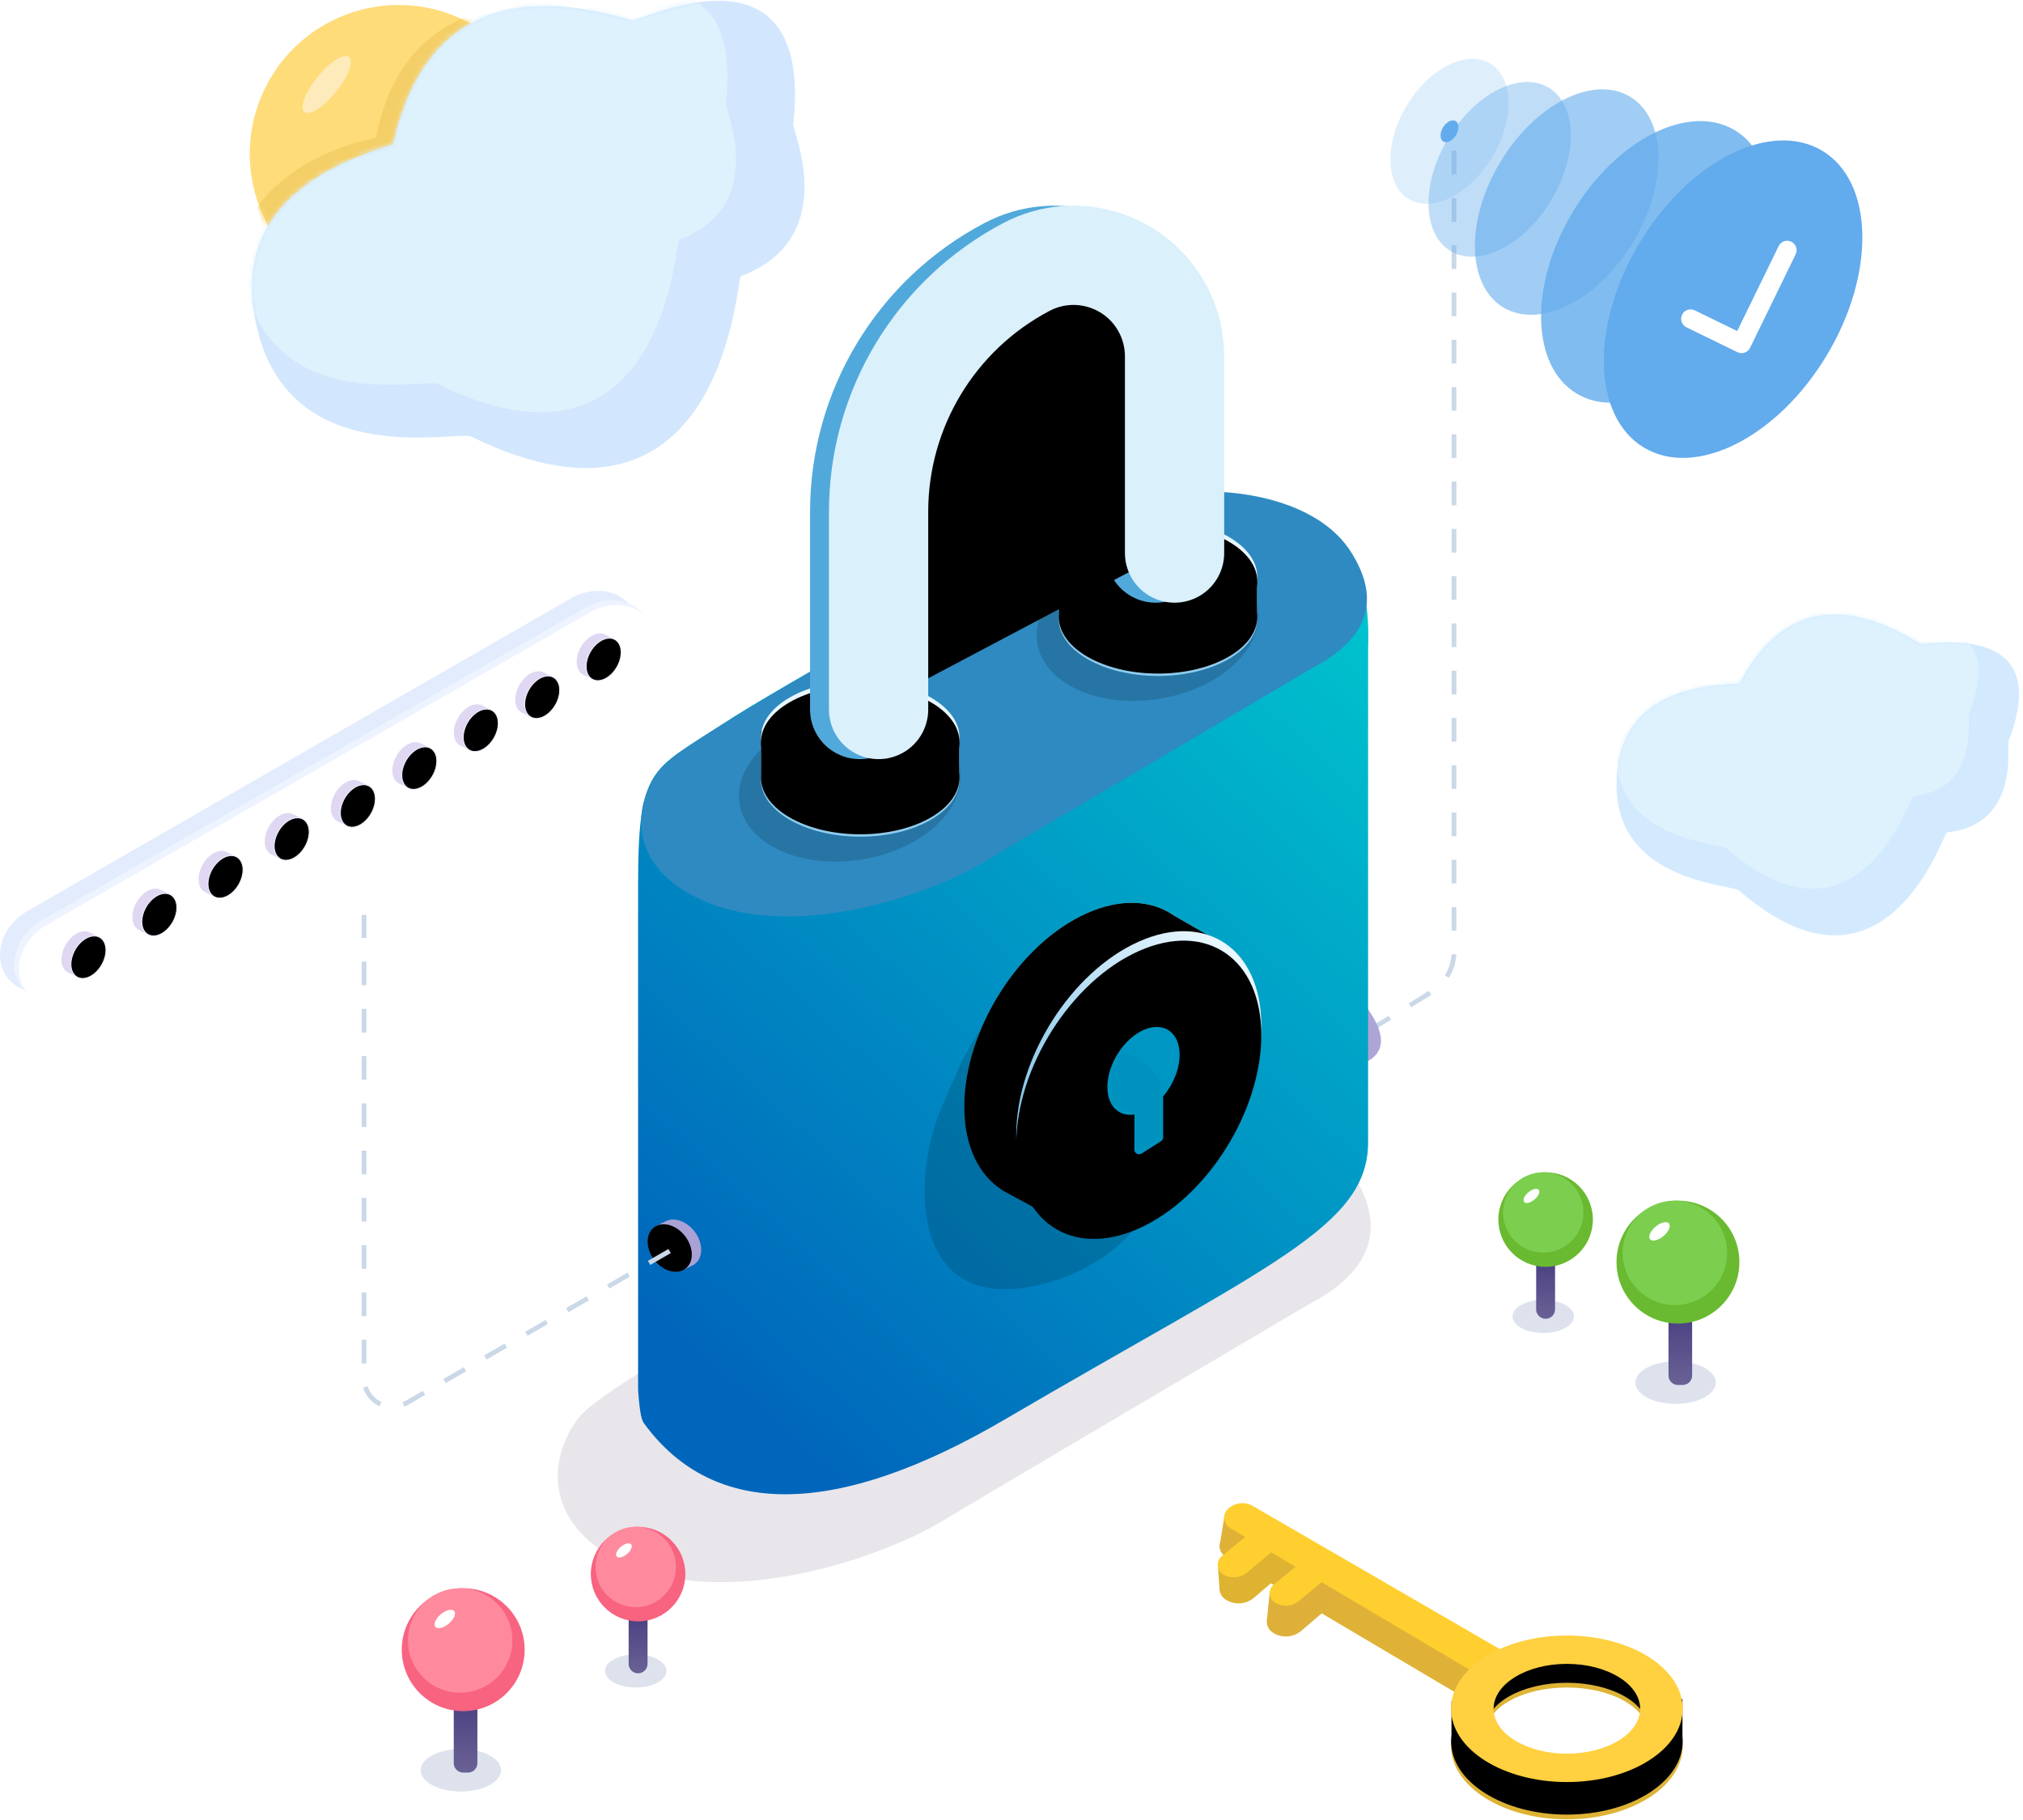 <?xml version="1.0" encoding="UTF-8"?>
<svg width="428px" height="385px" viewBox="0 0 428 385" version="1.1" xmlns="http://www.w3.org/2000/svg"
     xmlns:xlink="http://www.w3.org/1999/xlink">
    <!-- Generator: Sketch 49.3 (51167) - http://www.bohemiancoding.com/sketch -->
    <title>Group 37</title>
    <desc>Created with Sketch.</desc>
    <defs>
        <path
            d="M26.026,14.601 C34.46,-1.477 47.219,-4.277 64.305,6.202 C65.067,6.66 93.085,0.628 82.964,26.721 C82.556,27.692 85.444,44.527 69.876,46.103 C69.186,46.15 56.941,85.315 26.026,58.476 C24.653,57.013 1.62683531e-15,56.831 0,36.066 C0,22.223 8.675,15.068 26.026,14.601 Z"
            id="path-1"></path>
        <circle id="path-3" cx="31.5" cy="31.5" r="31.5"></circle>
        <path
            d="M37.894,21.296 C50.173,-2.154 68.75,-6.238 93.627,9.046 C94.737,9.714 135.531,0.916 120.795,38.975 C120.2,40.39 124.405,64.946 101.739,67.244 C100.734,67.313 82.905,124.437 37.894,85.29 C35.894,83.157 1.82135805e-12,82.891 1.8189894e-12,52.605 C1.8189894e-12,32.414 12.631,21.978 37.894,21.296 Z"
            id="path-5"></path>
        <linearGradient x1="50%" y1="0%" x2="50%" y2="100%" id="linearGradient-7">
            <stop stop-color="#483E81" offset="0%"></stop>
            <stop stop-color="#6A6295" offset="100%"></stop>
        </linearGradient>
        <filter x="-3.0%" y="-1.5%" width="104.0%" height="106.0%" filterUnits="objectBoundingBox" id="filter-8">
            <feOffset dx="-2" dy="2" in="SourceAlpha" result="shadowOffsetOuter1"></feOffset>
            <feColorMatrix values="0 0 0 0 0   0 0 0 0 0   0 0 0 0 0  0 0 0 0.05 0" type="matrix"
                           in="shadowOffsetOuter1" result="shadowMatrixOuter1"></feColorMatrix>
            <feMerge>
                <feMergeNode in="shadowMatrixOuter1"></feMergeNode>
                <feMergeNode in="SourceGraphic"></feMergeNode>
            </feMerge>
        </filter>
        <path
            d="M0.093,21.999 L0.093,14.829 L3.164,14.806 C7.371,8.952 15.35,4 24.5,4 C33.481,4 41.334,8.771 45.599,14.482 L48.946,14.456 L48.946,22.332 C48.982,22.688 49,23.04 49,23.389 C49,31.949 38.031,38.889 24.5,38.889 C10.969,38.889 0,31.949 0,23.389 C0,22.931 0.031,22.467 0.093,21.999 Z M24.493,30 C33.911,30 41.546,25.747 41.546,20.5 C41.546,15.253 33.911,11 24.493,11 C15.074,11 7.439,15.253 7.439,20.5 C7.439,25.747 15.074,30 24.493,30 Z"
            id="path-9"></path>
        <filter x="-1.0%" y="-1.4%" width="102.0%" height="102.9%" filterUnits="objectBoundingBox" id="filter-10">
            <feOffset dx="0" dy="-1" in="SourceAlpha" result="shadowOffsetInner1"></feOffset>
            <feComposite in="shadowOffsetInner1" in2="SourceAlpha" operator="arithmetic" k2="-1" k3="1"
                         result="shadowInnerInner1"></feComposite>
            <feColorMatrix values="0 0 0 0 0.925   0 0 0 0 0.769   0 0 0 0 0.302  0 0 0 1 0"
                           type="matrix" in="shadowInnerInner1"></feColorMatrix>
        </filter>
        <linearGradient x1="33.252%" y1="100%" x2="92.197%" y2="8.915%" id="linearGradient-11">
            <stop stop-color="#0066BB" offset="0%"></stop>
            <stop stop-color="#00C2CD" offset="100%"></stop>
        </linearGradient>
        <linearGradient x1="74.184%" y1="2.892%" x2="26.419%" y2="100%" id="linearGradient-12">
            <stop stop-color="#C8EDFF" offset="0%"></stop>
            <stop stop-color="#1688CA" offset="100%"></stop>
        </linearGradient>
        <path
            d="M25.874,60.919 L23.555,64.842 C22.46,66.694 20.097,67.349 18.205,66.324 L8,60.792 L8.021,60.758 C3.079,57.619 0,51.459 0,43.113 C0,26.906 11.608,8.591 25.927,2.204 C33.103,-0.996 39.599,-0.593 44.293,2.646 L51.866,7.021 C51.88,7.029 51.894,7.037 51.908,7.046 C54.286,8.451 55.074,11.517 53.669,13.894 L51.731,17.172 C51.812,18.08 51.854,19.018 51.854,19.987 C51.854,36.194 40.246,54.509 25.927,60.895 C25.909,60.903 25.891,60.911 25.874,60.919 Z"
            id="path-13"></path>
        <filter x="-0.9%" y="-0.7%" width="101.8%" height="101.5%" filterUnits="objectBoundingBox" id="filter-14">
            <feMorphology radius="1" operator="erode" in="SourceAlpha" result="shadowSpreadInner1"></feMorphology>
            <feOffset dx="0" dy="0" in="shadowSpreadInner1" result="shadowOffsetInner1"></feOffset>
            <feComposite in="shadowOffsetInner1" in2="SourceAlpha" operator="arithmetic" k2="-1" k3="1"
                         result="shadowInnerInner1"></feComposite>
            <feColorMatrix values="0 0 0 0 1   0 0 0 0 1   0 0 0 0 1  0 0 0 0.3 0" type="matrix"
                           in="shadowInnerInner1"></feColorMatrix>
        </filter>
        <linearGradient x1="86.611%" y1="7.238%" x2="23.093%" y2="97.873%" id="linearGradient-15">
            <stop stop-color="#EEF9FF" offset="0%"></stop>
            <stop stop-color="#6DBAE4" offset="100%"></stop>
        </linearGradient>
        <path
            d="M36.927,66.895 C51.246,60.509 62.854,42.194 62.854,25.987 C62.854,9.78 51.246,1.818 36.927,8.204 C22.608,14.591 11,32.906 11,49.113 C11,65.32 22.608,73.281 36.927,66.895 Z"
            id="path-16"></path>
        <filter x="-1.9%" y="-1.6%" width="103.9%" height="103.2%" filterUnits="objectBoundingBox" id="filter-17">
            <feOffset dx="0" dy="2" in="SourceAlpha" result="shadowOffsetInner1"></feOffset>
            <feComposite in="shadowOffsetInner1" in2="SourceAlpha" operator="arithmetic" k2="-1" k3="1"
                         result="shadowInnerInner1"></feComposite>
            <feColorMatrix values="0 0 0 0 1   0 0 0 0 1   0 0 0 0 1  0 0 0 0.5 0" type="matrix"
                           in="shadowInnerInner1"></feColorMatrix>
        </filter>
        <path
            d="M6.027,18.778 C2.725,19.294 0.285,16.993 0.285,12.958 C0.285,8.181 3.706,2.782 7.927,0.9 C12.148,-0.983 15.569,1.364 15.569,6.141 C15.569,9.182 14.183,12.475 12.086,14.952 L12.086,23.582 C12.086,23.923 11.913,24.241 11.625,24.425 L7.539,27.039 C7.377,27.143 7.189,27.198 6.996,27.197 C6.444,27.195 5.998,26.746 6,26.193 L6.027,18.778 Z"
            id="path-18"></path>
        <filter x="-6.5%" y="-11.1%" width="113.1%" height="114.8%" filterUnits="objectBoundingBox" id="filter-20">
            <feOffset dx="0" dy="-2" in="SourceAlpha" result="shadowOffsetOuter1"></feOffset>
            <feColorMatrix values="0 0 0 0 1   0 0 0 0 1   0 0 0 0 1  0 0 0 0.5 0" type="matrix"
                           in="shadowOffsetOuter1"></feColorMatrix>
        </filter>
        <path
            d="M0.024,20.419 L0.024,11.192 L8.638,11.299 C12.106,9.853 16.379,9 21,9 C25.947,9 30.495,9.978 34.084,11.613 L41.91,11.71 L41.91,19.885 C41.97,20.252 42,20.624 42,21 C42,27.627 32.598,33 21,33 C9.402,33 0,27.627 0,21 C0,20.805 0.008,20.611 0.024,20.419 Z"
            id="path-21"></path>
        <filter x="-0.6%" y="-1.0%" width="101.2%" height="102.1%" filterUnits="objectBoundingBox" id="filter-22">
            <feOffset dx="0" dy="-0.5" in="SourceAlpha" result="shadowOffsetInner1"></feOffset>
            <feComposite in="shadowOffsetInner1" in2="SourceAlpha" operator="arithmetic" k2="-1" k3="1"
                         result="shadowInnerInner1"></feComposite>
            <feColorMatrix values="0 0 0 0 0.814   0 0 0 0 0.773   0 0 0 0 0.877  0 0 0 0.5 0"
                           type="matrix" in="shadowInnerInner1"></feColorMatrix>
        </filter>
        <ellipse id="path-23" cx="21" cy="12" rx="21" ry="12"></ellipse>
        <filter x="-1.2%" y="-2.1%" width="102.4%" height="104.2%" filterUnits="objectBoundingBox" id="filter-24">
            <feOffset dx="0" dy="1" in="SourceAlpha" result="shadowOffsetInner1"></feOffset>
            <feComposite in="shadowOffsetInner1" in2="SourceAlpha" operator="arithmetic" k2="-1" k3="1"
                         result="shadowInnerInner1"></feComposite>
            <feColorMatrix values="0 0 0 0 1   0 0 0 0 1   0 0 0 0 1  0 0 0 0.5 0" type="matrix"
                           in="shadowInnerInner1"></feColorMatrix>
        </filter>
        <path
            d="M0.024,20.419 L0.024,11.192 L8.638,11.299 C12.106,9.853 16.379,9 21,9 C25.947,9 30.495,9.978 34.084,11.613 L41.91,11.71 L41.91,19.885 C41.97,20.252 42,20.624 42,21 C42,27.627 32.598,33 21,33 C9.402,33 0,27.627 0,21 C0,20.805 0.008,20.611 0.024,20.419 Z"
            id="path-25"></path>
        <filter x="-0.6%" y="-1.0%" width="101.2%" height="102.1%" filterUnits="objectBoundingBox" id="filter-26">
            <feOffset dx="0" dy="-0.5" in="SourceAlpha" result="shadowOffsetInner1"></feOffset>
            <feComposite in="shadowOffsetInner1" in2="SourceAlpha" operator="arithmetic" k2="-1" k3="1"
                         result="shadowInnerInner1"></feComposite>
            <feColorMatrix values="0 0 0 0 0.814   0 0 0 0 0.773   0 0 0 0 0.877  0 0 0 0.5 0"
                           type="matrix" in="shadowInnerInner1"></feColorMatrix>
        </filter>
        <ellipse id="path-27" cx="21" cy="12" rx="21" ry="12"></ellipse>
        <filter x="-1.2%" y="-2.1%" width="102.4%" height="104.2%" filterUnits="objectBoundingBox" id="filter-28">
            <feOffset dx="0" dy="1" in="SourceAlpha" result="shadowOffsetInner1"></feOffset>
            <feComposite in="shadowOffsetInner1" in2="SourceAlpha" operator="arithmetic" k2="-1" k3="1"
                         result="shadowInnerInner1"></feComposite>
            <feColorMatrix values="0 0 0 0 1   0 0 0 0 1   0 0 0 0 1  0 0 0 0.5 0" type="matrix"
                           in="shadowInnerInner1"></feColorMatrix>
        </filter>
        <path
            d="M4.88,110.095 L4.88,68.267 C4.88,46.523 16.938,26.572 36.189,16.464 L36.189,16.464 C46.639,10.976 59.56,14.999 65.047,25.45 C66.657,28.514 67.498,31.924 67.498,35.386 L67.498,77"
            id="path-29"></path>
        <filter x="-21.6%" y="-11.4%" width="139.9%" height="122.7%" filterUnits="objectBoundingBox" id="filter-30">
            <feMorphology radius="10.5" operator="dilate" in="SourceAlpha" result="shadowSpreadOuter1"></feMorphology>
            <feOffset dx="-1" dy="0" in="shadowSpreadOuter1" result="shadowOffsetOuter1"></feOffset>
            <feMorphology radius="10.5" operator="erode" in="SourceAlpha" result="shadowInner"></feMorphology>
            <feOffset dx="-1" dy="0" in="shadowInner" result="shadowInner"></feOffset>
            <feComposite in="shadowOffsetOuter1" in2="shadowInner" operator="out"
                         result="shadowOffsetOuter1"></feComposite>
            <feGaussianBlur stdDeviation="0.5" in="shadowOffsetOuter1" result="shadowBlurOuter1"></feGaussianBlur>
            <feColorMatrix values="0 0 0 0 0   0 0 0 0 0   0 0 0 0 0  0 0 0 0.01 0" type="matrix"
                           in="shadowBlurOuter1"></feColorMatrix>
        </filter>
        <path
            d="M4.482,10 C6.415,10 8.532,7.985 9.21,5.5 C9.889,3.015 8.872,1 6.939,1 C5.006,1 2.889,3.015 2.21,5.5 C1.532,7.985 2.549,10 4.482,10 Z"
            id="path-31"></path>
        <filter x="-14.8%" y="-12.2%" width="129.6%" height="124.4%" filterUnits="objectBoundingBox" id="filter-32">
            <feGaussianBlur stdDeviation="1" in="SourceAlpha" result="shadowBlurInner1"></feGaussianBlur>
            <feOffset dx="0" dy="0" in="shadowBlurInner1" result="shadowOffsetInner1"></feOffset>
            <feComposite in="shadowOffsetInner1" in2="SourceAlpha" operator="arithmetic" k2="-1" k3="1"
                         result="shadowInnerInner1"></feComposite>
            <feColorMatrix values="0 0 0 0 0.475   0 0 0 0 0.29   0 0 0 0 0.788  0 0 0 1 0"
                           type="matrix" in="shadowInnerInner1"></feColorMatrix>
        </filter>
        <path
            d="M4.482,10 C6.415,10 8.532,7.985 9.21,5.5 C9.889,3.015 8.872,1 6.939,1 C5.006,1 2.889,3.015 2.21,5.5 C1.532,7.985 2.549,10 4.482,10 Z"
            id="path-33"></path>
        <filter x="-14.8%" y="-12.2%" width="129.6%" height="124.4%" filterUnits="objectBoundingBox" id="filter-34">
            <feGaussianBlur stdDeviation="1" in="SourceAlpha" result="shadowBlurInner1"></feGaussianBlur>
            <feOffset dx="0" dy="0" in="shadowBlurInner1" result="shadowOffsetInner1"></feOffset>
            <feComposite in="shadowOffsetInner1" in2="SourceAlpha" operator="arithmetic" k2="-1" k3="1"
                         result="shadowInnerInner1"></feComposite>
            <feColorMatrix values="0 0 0 0 0.475   0 0 0 0 0.29   0 0 0 0 0.788  0 0 0 1 0"
                           type="matrix" in="shadowInnerInner1"></feColorMatrix>
        </filter>
        <path
            d="M4.482,10 C6.415,10 8.532,7.985 9.21,5.5 C9.889,3.015 8.872,1 6.939,1 C5.006,1 2.889,3.015 2.21,5.5 C1.532,7.985 2.549,10 4.482,10 Z"
            id="path-35"></path>
        <filter x="-14.8%" y="-12.2%" width="129.6%" height="124.4%" filterUnits="objectBoundingBox" id="filter-36">
            <feGaussianBlur stdDeviation="1" in="SourceAlpha" result="shadowBlurInner1"></feGaussianBlur>
            <feOffset dx="0" dy="0" in="shadowBlurInner1" result="shadowOffsetInner1"></feOffset>
            <feComposite in="shadowOffsetInner1" in2="SourceAlpha" operator="arithmetic" k2="-1" k3="1"
                         result="shadowInnerInner1"></feComposite>
            <feColorMatrix values="0 0 0 0 0.475   0 0 0 0 0.29   0 0 0 0 0.788  0 0 0 1 0"
                           type="matrix" in="shadowInnerInner1"></feColorMatrix>
        </filter>
        <path
            d="M4.482,10 C6.415,10 8.532,7.985 9.21,5.5 C9.889,3.015 8.872,1 6.939,1 C5.006,1 2.889,3.015 2.21,5.5 C1.532,7.985 2.549,10 4.482,10 Z"
            id="path-37"></path>
        <filter x="-14.8%" y="-12.2%" width="129.6%" height="124.4%" filterUnits="objectBoundingBox" id="filter-38">
            <feGaussianBlur stdDeviation="1" in="SourceAlpha" result="shadowBlurInner1"></feGaussianBlur>
            <feOffset dx="0" dy="0" in="shadowBlurInner1" result="shadowOffsetInner1"></feOffset>
            <feComposite in="shadowOffsetInner1" in2="SourceAlpha" operator="arithmetic" k2="-1" k3="1"
                         result="shadowInnerInner1"></feComposite>
            <feColorMatrix values="0 0 0 0 0.475   0 0 0 0 0.29   0 0 0 0 0.788  0 0 0 1 0"
                           type="matrix" in="shadowInnerInner1"></feColorMatrix>
        </filter>
        <path
            d="M4.482,10 C6.415,10 8.532,7.985 9.21,5.5 C9.889,3.015 8.872,1 6.939,1 C5.006,1 2.889,3.015 2.21,5.5 C1.532,7.985 2.549,10 4.482,10 Z"
            id="path-39"></path>
        <filter x="-14.8%" y="-12.2%" width="129.6%" height="124.4%" filterUnits="objectBoundingBox" id="filter-40">
            <feGaussianBlur stdDeviation="1" in="SourceAlpha" result="shadowBlurInner1"></feGaussianBlur>
            <feOffset dx="0" dy="0" in="shadowBlurInner1" result="shadowOffsetInner1"></feOffset>
            <feComposite in="shadowOffsetInner1" in2="SourceAlpha" operator="arithmetic" k2="-1" k3="1"
                         result="shadowInnerInner1"></feComposite>
            <feColorMatrix values="0 0 0 0 0.475   0 0 0 0 0.29   0 0 0 0 0.788  0 0 0 1 0"
                           type="matrix" in="shadowInnerInner1"></feColorMatrix>
        </filter>
        <path
            d="M4.482,10 C6.415,10 8.532,7.985 9.21,5.5 C9.889,3.015 8.872,1 6.939,1 C5.006,1 2.889,3.015 2.21,5.5 C1.532,7.985 2.549,10 4.482,10 Z"
            id="path-41"></path>
        <filter x="-14.8%" y="-12.2%" width="129.6%" height="124.4%" filterUnits="objectBoundingBox" id="filter-42">
            <feGaussianBlur stdDeviation="1" in="SourceAlpha" result="shadowBlurInner1"></feGaussianBlur>
            <feOffset dx="0" dy="0" in="shadowBlurInner1" result="shadowOffsetInner1"></feOffset>
            <feComposite in="shadowOffsetInner1" in2="SourceAlpha" operator="arithmetic" k2="-1" k3="1"
                         result="shadowInnerInner1"></feComposite>
            <feColorMatrix values="0 0 0 0 0.475   0 0 0 0 0.29   0 0 0 0 0.788  0 0 0 1 0"
                           type="matrix" in="shadowInnerInner1"></feColorMatrix>
        </filter>
        <path
            d="M4.482,10 C6.415,10 8.532,7.985 9.21,5.5 C9.889,3.015 8.872,1 6.939,1 C5.006,1 2.889,3.015 2.21,5.5 C1.532,7.985 2.549,10 4.482,10 Z"
            id="path-43"></path>
        <filter x="-14.8%" y="-12.2%" width="129.6%" height="124.4%" filterUnits="objectBoundingBox" id="filter-44">
            <feGaussianBlur stdDeviation="1" in="SourceAlpha" result="shadowBlurInner1"></feGaussianBlur>
            <feOffset dx="0" dy="0" in="shadowBlurInner1" result="shadowOffsetInner1"></feOffset>
            <feComposite in="shadowOffsetInner1" in2="SourceAlpha" operator="arithmetic" k2="-1" k3="1"
                         result="shadowInnerInner1"></feComposite>
            <feColorMatrix values="0 0 0 0 0.475   0 0 0 0 0.29   0 0 0 0 0.788  0 0 0 1 0"
                           type="matrix" in="shadowInnerInner1"></feColorMatrix>
        </filter>
        <path
            d="M4.482,10 C6.415,10 8.532,7.985 9.21,5.5 C9.889,3.015 8.872,1 6.939,1 C5.006,1 2.889,3.015 2.21,5.5 C1.532,7.985 2.549,10 4.482,10 Z"
            id="path-45"></path>
        <filter x="-14.8%" y="-12.2%" width="129.6%" height="124.4%" filterUnits="objectBoundingBox" id="filter-46">
            <feGaussianBlur stdDeviation="1" in="SourceAlpha" result="shadowBlurInner1"></feGaussianBlur>
            <feOffset dx="0" dy="0" in="shadowBlurInner1" result="shadowOffsetInner1"></feOffset>
            <feComposite in="shadowOffsetInner1" in2="SourceAlpha" operator="arithmetic" k2="-1" k3="1"
                         result="shadowInnerInner1"></feComposite>
            <feColorMatrix values="0 0 0 0 0.475   0 0 0 0 0.29   0 0 0 0 0.788  0 0 0 1 0"
                           type="matrix" in="shadowInnerInner1"></feColorMatrix>
        </filter>
        <path
            d="M4.482,10 C6.415,10 8.532,7.985 9.21,5.5 C9.889,3.015 8.872,1 6.939,1 C5.006,1 2.889,3.015 2.21,5.5 C1.532,7.985 2.549,10 4.482,10 Z"
            id="path-47"></path>
        <filter x="-14.8%" y="-12.2%" width="129.6%" height="124.4%" filterUnits="objectBoundingBox" id="filter-48">
            <feGaussianBlur stdDeviation="1" in="SourceAlpha" result="shadowBlurInner1"></feGaussianBlur>
            <feOffset dx="0" dy="0" in="shadowBlurInner1" result="shadowOffsetInner1"></feOffset>
            <feComposite in="shadowOffsetInner1" in2="SourceAlpha" operator="arithmetic" k2="-1" k3="1"
                         result="shadowInnerInner1"></feComposite>
            <feColorMatrix values="0 0 0 0 0.475   0 0 0 0 0.29   0 0 0 0 0.788  0 0 0 1 0"
                           type="matrix" in="shadowInnerInner1"></feColorMatrix>
        </filter>
        <path
            d="M5.948,11.068 C8.433,11.068 9.879,8.814 9.177,6.034 C8.475,3.254 5.892,1 3.406,1 C0.921,1 -0.525,3.254 0.177,6.034 C0.879,8.814 3.463,11.068 5.948,11.068 Z"
            id="path-49"></path>
        <filter x="-16.0%" y="-14.9%" width="132.1%" height="129.8%" filterUnits="objectBoundingBox" id="filter-50">
            <feMorphology radius="2" operator="erode" in="SourceAlpha" result="shadowSpreadInner1"></feMorphology>
            <feGaussianBlur stdDeviation="0.5" in="shadowSpreadInner1" result="shadowBlurInner1"></feGaussianBlur>
            <feOffset dx="0" dy="0" in="shadowBlurInner1" result="shadowOffsetInner1"></feOffset>
            <feComposite in="shadowOffsetInner1" in2="SourceAlpha" operator="arithmetic" k2="-1" k3="1"
                         result="shadowInnerInner1"></feComposite>
            <feColorMatrix values="0 0 0 0 0.388   0 0 0 0 0.427   0 0 0 0 0.635  0 0 0 1 0"
                           type="matrix" in="shadowInnerInner1" result="shadowMatrixInner1"></feColorMatrix>
            <feMorphology radius="1" operator="erode" in="SourceAlpha" result="shadowSpreadInner2"></feMorphology>
            <feOffset dx="0" dy="0" in="shadowSpreadInner2" result="shadowOffsetInner2"></feOffset>
            <feComposite in="shadowOffsetInner2" in2="SourceAlpha" operator="arithmetic" k2="-1" k3="1"
                         result="shadowInnerInner2"></feComposite>
            <feColorMatrix values="0 0 0 0 1   0 0 0 0 1   0 0 0 0 1  0 0 0 0.7 0" type="matrix" in="shadowInnerInner2"
                           result="shadowMatrixInner2"></feColorMatrix>
            <feMerge>
                <feMergeNode in="shadowMatrixInner1"></feMergeNode>
                <feMergeNode in="shadowMatrixInner2"></feMergeNode>
            </feMerge>
        </filter>
    </defs>
    <g id="登录" stroke="none" stroke-width="1" fill="none" fill-rule="evenodd">
        <g id="Group-37" transform="translate(0, -20)">
            <path d="" id="Path-3" stroke="#979797"></path>
            <path d="" id="Path-7" stroke="#979797"></path>
            <g id="Path-13" transform="translate(342, 150)">
                <mask id="mask-2" fill="white">
                    <use xlink:href="#path-1"></use>
                </mask>
                <use id="Mask" fill="#D3EAFE" xlink:href="#path-1"></use>
                <path
                    d="M23.39,10.122 C30.969,-4.327 42.436,-6.843 57.791,2.574 C58.477,2.985 83.657,-2.436 74.561,21.015 C74.194,21.887 76.789,37.017 62.798,38.433 C62.178,38.475 51.173,73.674 23.39,49.553 C22.156,48.238 1.46205057e-15,48.074 0,29.413 C0,16.972 7.797,10.542 23.39,10.122 Z"
                    fill="#DEF2FE" mask="url(#mask-2)"></path>
            </g>
            <g id="Path-13-Copy"
               transform="translate(112.734, 67.724) rotate(-15) translate(-112.734, -67.724) translate(50.734, 14.224)">
                <g id="Group-11" transform="translate(7, 0)">
                    <g id="Path-14" transform="translate(0, 0)">
                        <mask id="mask-4" fill="white">
                            <use xlink:href="#path-3"></use>
                        </mask>
                        <use id="Mask" fill="#FFDC7A" xlink:href="#path-3"></use>
                        <path
                            d="M-6.382,40.713 C1.133,30.889 12.521,26.299 27.781,26.945 C32.175,17.662 40.872,6.538 58.007,6.933 C69.43,7.196 77.562,15.542 82.403,31.971 L19.475,57.943 L-6.382,40.713 Z"
                            fill="#F4CF68" mask="url(#mask-4)"></path>
                    </g>
                    <ellipse id="Oval-6" fill="#FEEBBB"
                             transform="translate(20.597, 13.377) rotate(-36) translate(-20.597, -13.377) "
                             cx="20.597" cy="13.377" rx="7.5" ry="2.5"></ellipse>
                </g>
                <g id="Group-12" transform="translate(-0, 8)">
                    <mask id="mask-6" fill="white">
                        <use xlink:href="#path-5"></use>
                    </mask>
                    <use id="Mask" fill="#D2E7FD" xlink:href="#path-5"></use>
                    <path
                        d="M33.921,15.145 C44.913,-5.937 61.543,-9.608 83.811,4.132 C84.805,4.733 121.322,-3.177 108.131,31.038 C107.599,32.31 111.363,54.386 91.073,56.452 C90.173,56.513 74.213,107.868 33.921,72.675 C32.131,70.757 -4.54535319e-12,70.518 -4.54747351e-12,43.291 C-4.54747351e-12,25.14 11.307,15.758 33.921,15.145 Z"
                        id="Path-13" fill="#DEF2FE" mask="url(#mask-6)"></path>
                </g>
            </g>
            <g id="Group-14" transform="translate(317, 268)">
                <g id="Group-18">
                    <g id="Group-17">
                        <ellipse id="Oval-8" fill="#DDE2ED" cx="9.5" cy="30.5" rx="6.5" ry="3.5"></ellipse>
                        <path
                            d="M8,18 L12,18 L12,29 C12,30.105 11.105,31 10,31 L10,31 C8.895,31 8,30.105 8,29 L8,18 Z"
                            id="Rectangle-2" fill="url(#linearGradient-7)"></path>
                        <g id="Group-13">
                            <circle id="Oval-5" fill="#69BA30" cx="10" cy="10" r="10"></circle>
                            <circle id="Oval-5" fill="#7CCF4E" cx="9.5" cy="8.5" r="8.5"></circle>
                            <ellipse id="Oval-7" fill="#FFFFFF"
                                     transform="translate(7, 5) rotate(-40) translate(-7, -5) "
                                     cx="7" cy="5" rx="2" ry="1"></ellipse>
                        </g>
                    </g>
                    <g id="Group-17-Copy" transform="translate(25, 6)">
                        <ellipse id="Oval-8" fill="#DDE2ED" cx="12.5" cy="38.5" rx="8.5" ry="4.5"></ellipse>
                        <path
                            d="M11,23 L16,23 L16,37 C16,38.105 15.105,39 14,39 L13,39 C11.895,39 11,38.105 11,37 L11,23 Z"
                            id="Rectangle-2" fill="url(#linearGradient-7)"></path>
                        <g id="Group-13">
                            <circle id="Oval-5" fill="#69BA30" cx="13" cy="13" r="13"></circle>
                            <circle id="Oval-5" fill="#7CCF4E" cx="12.35" cy="11.05" r="11.05"></circle>
                            <ellipse id="Oval-7" fill="#FFFFFF"
                                     transform="translate(9.1, 6.5) rotate(-40) translate(-9.1, -6.5) "
                                     cx="9.1" cy="6.5" rx="2.6" ry="1.3"></ellipse>
                        </g>
                    </g>
                </g>
            </g>
            <g id="Group-30" filter="url(#filter-8)" transform="translate(258, 336)">
                <g id="Group-29">
                    <path
                        d="M2.2,8.079 L2.186,8.069 L3.105,2.378 L13.941,10.005 L62.403,38.095 L55.69,42.287 L3.248,11.258 C3.052,11.142 2.873,11.001 2.715,10.837 C1.984,10.082 1.816,8.99 2.2,8.079 Z"
                        id="Combined-Shape" fill="#DFB237"></path>
                    <path
                        d="M12.061,24.437 L12.651,18.72 L16.694,18 L17.031,19.46 L23.487,14 L29.956,17.908 L19.326,26.99 C17.62,28.447 15.158,28.606 13.279,27.38 C12.276,26.726 11.827,25.542 12.061,24.437 Z"
                        id="Combined-Shape" fill="#DEB039"></path>
                    <path
                        d="M2.026,18.401 L2.02,18.4 L2.009,18.246 C2.007,18.224 2.006,18.201 2.005,18.179 L1.647,12.993 L6.341,12.738 L6.4,12.993 L13.487,7 L19.956,10.908 L9.326,19.99 C7.62,21.447 5.158,21.606 3.279,20.38 C2.566,19.915 2.133,19.183 2.026,18.401 Z"
                        id="Combined-Shape" fill="#DEB332"></path>
                    <path
                        d="M63.403,32.095 L9.059,0.595 C7.351,-0.394 5.194,-0.131 3.775,1.241 L3.775,1.241 C2.766,2.218 2.739,3.828 3.715,4.837 C3.873,5.001 4.052,5.142 4.248,5.258 L56.69,36.287 L63.403,32.095 Z"
                        id="Path-19" fill="#FECF2F"></path>
                    <path
                        d="M25.318,15.294 L18.8,20.693 C17.339,21.903 15.261,22.021 13.672,20.985 L13.672,20.985 C12.593,20.281 12.288,18.836 12.992,17.757 C13.123,17.556 13.284,17.377 13.47,17.225 L19.866,12 L25.318,15.294 Z"
                        id="Path-20" fill="#FECF2F"></path>
                    <path
                        d="M14.318,9.294 L7.8,14.693 C6.339,15.903 4.261,16.021 2.672,14.985 L2.672,14.985 C1.593,14.281 1.288,12.836 1.992,11.757 C2.123,11.556 2.284,11.377 2.47,11.225 L8.866,6 L14.318,9.294 Z"
                        id="Path-20-Copy" fill="#FECF2F"></path>
                </g>
                <g id="Group-28" transform="translate(51, 28)">
                    <g id="Combined-Shape">
                        <use fill="#DEB335" fill-rule="evenodd" xlink:href="#path-9"></use>
                        <use fill="black" fill-opacity="1" filter="url(#filter-10)" xlink:href="#path-9"></use>
                    </g>
                    <path
                        d="M24.5,31 C10.969,31 0,24.06 0,15.5 C0,6.94 10.969,0 24.5,0 C38.031,0 49,6.94 49,15.5 C49,24.06 38.031,31 24.5,31 Z M24.5,25 C33.06,25 40,20.747 40,15.5 C40,10.253 33.06,6 24.5,6 C15.94,6 9,10.253 9,15.5 C9,20.747 15.94,25 24.5,25 Z"
                        id="Combined-Shape" fill="#FFD040"></path>
                </g>
            </g>
            <g id="Group-32" transform="translate(287, 47)">
                <path
                    d="M2.792,190.934 L15.87,182.858 C18.82,181.036 20.616,177.816 20.616,174.349 L20.616,0.467"
                    id="Path-25" stroke="#CAD8E7" stroke-dasharray="5"></path>
                <path
                    d="M2.21,197.596 C5.832,195.67 6.129,192.31 3.099,187.515 C0.069,182.719 -0.227,186.08 2.21,197.596 Z"
                    id="Path-23" fill="#ADA5D6"></path>
            </g>
            <path
                d="M134.513,310.917 C128.262,314.83 124.283,317.76 122.574,319.706 C115.829,328.465 115.829,340.45 127.43,348.105 C149.423,362.619 185.852,349.875 199.056,341.967 C207.858,336.694 233.764,321.377 276.773,296.014 C290.373,288.924 293.485,279.647 286.11,268.185 C275.048,250.991 238.412,249.264 215.416,263.902 C203.141,271.716 182.956,282.337 157.524,297.07 C152.639,299.9 144.968,304.515 134.513,310.917 Z"
                id="Path-5" fill="#E8E6EB"></path>
            <path d="" id="Path-24" stroke="#979797"></path>
            <g id="Group-36" transform="translate(135, 60)">
                <g id="Group-5" transform="translate(0, 63)">
                    <path
                        d="M0,89.477 L0,191.033 C0.372,196.421 0.805,197.51 1.298,198.182 C16.133,218.419 42.124,218.066 77.583,197.292 C133.424,164.579 154.445,156.579 154.445,138.637 C154.445,126.675 154.445,91.858 154.445,34.184 C155.066,18.405 150.005,8.633 139.263,4.869 C123.149,-0.777 105.367,-1.044 88.142,9.481 C70.917,20.005 31.794,41.024 17.382,50.491 C2.971,59.959 -9.09519128e-13,59.234 0,83.922 C6.07775462e-13,100.381 6.07775462e-13,102.233 0,89.477 Z"
                        id="Path-4" fill="url(#linearGradient-11)"></path>
                    <path
                        d="M15.383,51.777 C9.803,55.271 6.25,57.887 4.724,59.625 C-1.298,67.444 -1.298,78.144 9.059,84.979 C28.696,97.936 61.219,86.559 73.007,79.499 C80.866,74.791 103.994,61.116 142.393,38.472 C154.535,32.142 157.313,23.86 150.729,13.626 C140.853,-1.724 108.144,-3.266 87.613,9.802 C76.654,16.779 58.634,26.261 35.928,39.415 C31.566,41.941 24.718,46.062 15.383,51.777 Z"
                        id="Path-5" fill="#2E8AC1"></path>
                </g>
                <g id="Group-35" transform="translate(60, 151)">
                    <path
                        d="M4.287,43.088 C-2.438,58.497 -2.601,89.048 27.379,80.152 C47.365,74.221 57.966,55.381 59.183,23.63 C39.093,9.737 25.763,7.594 19.192,17.2 C9.336,31.61 11.012,27.679 4.287,43.088 Z"
                        id="Path-8" fill="#000000" opacity="0.15"></path>
                    <g id="Group-4" transform="translate(9, 0)">
                        <g id="Combined-Shape">
                            <use fill="url(#linearGradient-12)" fill-rule="evenodd" xlink:href="#path-13"></use>
                            <use fill="black" fill-opacity="1" filter="url(#filter-14)" xlink:href="#path-13"></use>
                        </g>
                        <g id="Oval-2">
                            <use fill="url(#linearGradient-15)" fill-rule="evenodd" xlink:href="#path-16"></use>
                            <use fill="black" fill-opacity="1" filter="url(#filter-17)" xlink:href="#path-16"></use>
                        </g>
                    </g>
                    <g id="Path-10" transform="translate(39, 26)">
                        <mask id="mask-19" fill="white">
                            <use xlink:href="#path-18"></use>
                        </mask>
                        <g id="Mask">
                            <use fill="black" fill-opacity="1" filter="url(#filter-20)" xlink:href="#path-18"></use>
                            <use fill="#0096C4" fill-rule="evenodd" xlink:href="#path-18"></use>
                        </g>
                        <path
                            d="M-4.541,3 C3.735,4.791 8.774,7.275 10.576,10.452 C12.378,13.629 13.727,19.511 14.624,28.098 L0.472,34.639 L-1.126,16.833 L-5,6.173 L-4.541,3 Z"
                            fill="#000000" opacity="0.15" mask="url(#mask-19)"></path>
                    </g>
                </g>
                <g id="Group-34" transform="translate(19, 0)">
                    <g id="Group-33" transform="translate(0, 70)">
                        <g id="Group-8" transform="translate(0, 34)">
                            <ellipse id="Oval-4" fill="#000000" opacity="0.15"
                                     transform="translate(25.773, 22.335) rotate(-9) translate(-25.773, -22.335) "
                                     cx="25.773" cy="22.335" rx="23.607" ry="15.706"></ellipse>
                            <g id="Group-6" transform="translate(7, 0)">
                                <g id="Combined-Shape">
                                    <use fill="#8ECCEE" fill-rule="evenodd" xlink:href="#path-21"></use>
                                    <use fill="black" fill-opacity="1" filter="url(#filter-22)"
                                         xlink:href="#path-21"></use>
                                </g>
                                <g id="Oval-3">
                                    <use fill="#E7F6FE" fill-rule="evenodd" xlink:href="#path-23"></use>
                                    <use fill="black" fill-opacity="1" filter="url(#filter-24)"
                                         xlink:href="#path-23"></use>
                                </g>
                            </g>
                        </g>
                        <g id="Group-8-Copy" transform="translate(63, 0)">
                            <ellipse id="Oval-4" fill="#000000" opacity="0.15"
                                     transform="translate(25.773, 22.335) rotate(-9) translate(-25.773, -22.335) "
                                     cx="25.773" cy="22.335" rx="23.607" ry="15.706"></ellipse>
                            <g id="Group-6" transform="translate(7, 0)">
                                <g id="Combined-Shape">
                                    <use fill="#8ECCEE" fill-rule="evenodd" xlink:href="#path-25"></use>
                                    <use fill="black" fill-opacity="1" filter="url(#filter-26)"
                                         xlink:href="#path-25"></use>
                                </g>
                                <g id="Oval-3">
                                    <use fill="#E7F6FE" fill-rule="evenodd" xlink:href="#path-27"></use>
                                    <use fill="black" fill-opacity="1" filter="url(#filter-28)"
                                         xlink:href="#path-27"></use>
                                </g>
                            </g>
                        </g>
                        <g id="Group-10" transform="translate(11, 3)" fill="#000000" opacity="0.1">
                            <ellipse id="Oval-5-Copy" cx="14.5" cy="43" rx="14.5" ry="9"></ellipse>
                            <ellipse id="Oval-5-Copy-2" cx="78.5" cy="9" rx="14.5" ry="9"></ellipse>
                        </g>
                    </g>
                    <g id="Group-9" transform="translate(27, 0)" stroke-linecap="round"
                       stroke-linejoin="round">
                        <path
                            d="M0.88,110.095 L0.88,68.267 C0.88,46.523 12.938,26.572 32.189,16.464 L32.189,16.464 C42.639,10.976 55.56,14.999 61.047,25.45 C62.657,28.514 63.498,31.924 63.498,35.386 L63.498,77"
                            id="Path-12" stroke="#51A9DB" stroke-width="21"></path>
                        <g id="Path-12">
                            <use fill="black" fill-opacity="1" filter="url(#filter-30)" xlink:href="#path-29"></use>
                            <use stroke="#DAF0FB" stroke-width="21" xlink:href="#path-29"></use>
                        </g>
                    </g>
                </g>
            </g>
            <g id="Group-14-Copy" transform="translate(85, 343)">
                <g id="Group-18">
                    <g id="Group-17" transform="translate(40, 0)">
                        <ellipse id="Oval-8" fill="#DDE2ED" cx="9.5" cy="30.5" rx="6.5" ry="3.5"></ellipse>
                        <path
                            d="M8,18 L12,18 L12,29 C12,30.105 11.105,31 10,31 L10,31 C8.895,31 8,30.105 8,29 L8,18 Z"
                            id="Rectangle-2" fill="url(#linearGradient-7)"></path>
                        <g id="Group-13">
                            <circle id="Oval-5" fill="#F86380" cx="10" cy="10" r="10"></circle>
                            <circle id="Oval-5" fill="#FF8A9E" cx="9.5" cy="8.5" r="8.5"></circle>
                            <ellipse id="Oval-7" fill="#FFFFFF"
                                     transform="translate(7, 5) rotate(-40) translate(-7, -5) "
                                     cx="7" cy="5" rx="2" ry="1"></ellipse>
                        </g>
                    </g>
                    <g id="Group-17-Copy" transform="translate(0, 13)">
                        <ellipse id="Oval-8" fill="#DDE2ED" cx="12.5" cy="38.5" rx="8.5" ry="4.5"></ellipse>
                        <path
                            d="M11,23 L16,23 L16,37 C16,38.105 15.105,39 14,39 L13,39 C11.895,39 11,38.105 11,37 L11,23 Z"
                            id="Rectangle-2" fill="url(#linearGradient-7)"></path>
                        <g id="Group-13">
                            <circle id="Oval-5" fill="#F86380" cx="13" cy="13" r="13"></circle>
                            <circle id="Oval-5" fill="#FF8A9E" cx="12.35" cy="11.05" r="11.05"></circle>
                            <ellipse id="Oval-7" fill="#FFFFFF"
                                     transform="translate(9.1, 6.5) rotate(-40) translate(-9.1, -6.5) "
                                     cx="9.1" cy="6.5" rx="2.6" ry="1.3"></ellipse>
                        </g>
                    </g>
                </g>
            </g>
            <g id="Group-27" transform="translate(0, 145)">
                <g id="Group-26">
                    <g id="Group-22">
                        <path
                            d="M5.772,67.75 L120.783,1.575 C125.784,-1.303 131.729,-0.127 134.061,4.202 C136.394,8.53 134.23,14.372 129.228,17.25 L14.217,83.425 C9.216,86.303 3.271,85.127 0.939,80.798 C-1.394,76.47 0.77,70.628 5.772,67.75 Z"
                            id="Rectangle-5" fill="#E3ECFC"></path>
                        <path
                            d="M8.772,69.75 L123.783,3.575 C128.784,0.697 134.729,1.873 137.061,6.202 C139.394,10.53 137.23,16.372 132.228,19.25 L17.217,85.425 C12.216,88.303 6.271,87.127 3.939,82.798 C1.606,78.47 3.77,72.628 8.772,69.75 Z"
                            id="Rectangle-5" fill="#EEF4FF"></path>
                        <path
                            d="M9.772,70.75 L124.783,4.575 C129.784,1.697 135.729,2.873 138.061,7.202 C140.394,11.53 138.23,17.372 133.228,20.25 L18.217,86.425 C13.216,89.303 7.271,88.127 4.939,83.798 C2.606,79.47 4.77,73.628 9.772,70.75 Z"
                            id="Rectangle-5" fill="#FFFFFF"></path>
                    </g>
                    <g id="Group-24" transform="translate(13, 9)">
                        <g id="Group-23" transform="translate(109, 0)">
                            <path
                                d="M1.58,8.833 C0.252,8.303 -0.353,6.564 0.21,4.5 C0.889,2.015 3.006,0 4.939,0 C5.406,0 5.819,0.117 6.168,0.33 L8.069,1.268 L7.389,2.47 C7.463,3.08 7.41,3.77 7.21,4.5 C6.694,6.39 5.346,8.009 3.879,8.675 L3.304,9.692 L1.58,8.833 Z"
                                id="Combined-Shape" fill="#E0D7F3"></path>
                            <g id="Oval-11">
                                <use fill="#7881B6" fill-rule="evenodd" xlink:href="#path-31"></use>
                                <use fill="black" fill-opacity="1" filter="url(#filter-32)" xlink:href="#path-31"></use>
                                <use stroke="#F2EEFF" stroke-width="0.2" xlink:href="#path-31"></use>
                            </g>
                        </g>
                        <g id="Group-23-Copy" transform="translate(70, 23)">
                            <path
                                d="M1.58,8.833 C0.252,8.303 -0.353,6.564 0.21,4.5 C0.889,2.015 3.006,0 4.939,0 C5.406,0 5.819,0.117 6.168,0.33 L8.069,1.268 L7.389,2.47 C7.463,3.08 7.41,3.77 7.21,4.5 C6.694,6.39 5.346,8.009 3.879,8.675 L3.304,9.692 L1.58,8.833 Z"
                                id="Combined-Shape" fill="#E0D7F3"></path>
                            <g id="Oval-11">
                                <use fill="#7881B6" fill-rule="evenodd" xlink:href="#path-33"></use>
                                <use fill="black" fill-opacity="1" filter="url(#filter-34)" xlink:href="#path-33"></use>
                                <use stroke="#F2EEFF" stroke-width="0.2" xlink:href="#path-33"></use>
                            </g>
                        </g>
                        <g id="Group-23-Copy-4" transform="translate(29, 46)">
                            <path
                                d="M1.58,8.833 C0.252,8.303 -0.353,6.564 0.21,4.5 C0.889,2.015 3.006,0 4.939,0 C5.406,0 5.819,0.117 6.168,0.33 L8.069,1.268 L7.389,2.47 C7.463,3.08 7.41,3.77 7.21,4.5 C6.694,6.39 5.346,8.009 3.879,8.675 L3.304,9.692 L1.58,8.833 Z"
                                id="Combined-Shape" fill="#E0D7F3"></path>
                            <g id="Oval-11">
                                <use fill="#7881B6" fill-rule="evenodd" xlink:href="#path-35"></use>
                                <use fill="black" fill-opacity="1" filter="url(#filter-36)" xlink:href="#path-35"></use>
                                <use stroke="#F2EEFF" stroke-width="0.2" xlink:href="#path-35"></use>
                            </g>
                        </g>
                        <g id="Group-23" transform="translate(96, 8)">
                            <path
                                d="M1.58,8.833 C0.252,8.303 -0.353,6.564 0.21,4.5 C0.889,2.015 3.006,0 4.939,0 C5.406,0 5.819,0.117 6.168,0.33 L8.069,1.268 L7.389,2.47 C7.463,3.08 7.41,3.77 7.21,4.5 C6.694,6.39 5.346,8.009 3.879,8.675 L3.304,9.692 L1.58,8.833 Z"
                                id="Combined-Shape" fill="#E0D7F3"></path>
                            <g id="Oval-11">
                                <use fill="#7881B6" fill-rule="evenodd" xlink:href="#path-37"></use>
                                <use fill="black" fill-opacity="1" filter="url(#filter-38)" xlink:href="#path-37"></use>
                                <use stroke="#F2EEFF" stroke-width="0.2" xlink:href="#path-37"></use>
                            </g>
                        </g>
                        <g id="Group-23-Copy-2" transform="translate(57, 31)">
                            <path
                                d="M1.58,8.833 C0.252,8.303 -0.353,6.564 0.21,4.5 C0.889,2.015 3.006,0 4.939,0 C5.406,0 5.819,0.117 6.168,0.33 L8.069,1.268 L7.389,2.47 C7.463,3.08 7.41,3.77 7.21,4.5 C6.694,6.39 5.346,8.009 3.879,8.675 L3.304,9.692 L1.58,8.833 Z"
                                id="Combined-Shape" fill="#E0D7F3"></path>
                            <g id="Oval-11">
                                <use fill="#7881B6" fill-rule="evenodd" xlink:href="#path-39"></use>
                                <use fill="black" fill-opacity="1" filter="url(#filter-40)" xlink:href="#path-39"></use>
                                <use stroke="#F2EEFF" stroke-width="0.2" xlink:href="#path-39"></use>
                            </g>
                        </g>
                        <g id="Group-23-Copy-5" transform="translate(15, 54)">
                            <path
                                d="M1.58,8.833 C0.252,8.303 -0.353,6.564 0.21,4.5 C0.889,2.015 3.006,0 4.939,0 C5.406,0 5.819,0.117 6.168,0.33 L8.069,1.268 L7.389,2.47 C7.463,3.08 7.41,3.77 7.21,4.5 C6.694,6.39 5.346,8.009 3.879,8.675 L3.304,9.692 L1.58,8.833 Z"
                                id="Combined-Shape" fill="#E0D7F3"></path>
                            <g id="Oval-11">
                                <use fill="#7881B6" fill-rule="evenodd" xlink:href="#path-41"></use>
                                <use fill="black" fill-opacity="1" filter="url(#filter-42)" xlink:href="#path-41"></use>
                                <use stroke="#F2EEFF" stroke-width="0.2" xlink:href="#path-41"></use>
                            </g>
                        </g>
                        <g id="Group-23" transform="translate(83, 15)">
                            <path
                                d="M1.58,8.833 C0.252,8.303 -0.353,6.564 0.21,4.5 C0.889,2.015 3.006,0 4.939,0 C5.406,0 5.819,0.117 6.168,0.33 L8.069,1.268 L7.389,2.47 C7.463,3.08 7.41,3.77 7.21,4.5 C6.694,6.39 5.346,8.009 3.879,8.675 L3.304,9.692 L1.58,8.833 Z"
                                id="Combined-Shape" fill="#E0D7F3"></path>
                            <g id="Oval-11">
                                <use fill="#7881B6" fill-rule="evenodd" xlink:href="#path-43"></use>
                                <use fill="black" fill-opacity="1" filter="url(#filter-44)" xlink:href="#path-43"></use>
                                <use stroke="#F2EEFF" stroke-width="0.2" xlink:href="#path-43"></use>
                            </g>
                        </g>
                        <g id="Group-23-Copy-3" transform="translate(43, 38)">
                            <path
                                d="M1.58,8.833 C0.252,8.303 -0.353,6.564 0.21,4.5 C0.889,2.015 3.006,0 4.939,0 C5.406,0 5.819,0.117 6.168,0.33 L8.069,1.268 L7.389,2.47 C7.463,3.08 7.41,3.77 7.21,4.5 C6.694,6.39 5.346,8.009 3.879,8.675 L3.304,9.692 L1.58,8.833 Z"
                                id="Combined-Shape" fill="#E0D7F3"></path>
                            <g id="Oval-11">
                                <use fill="#7881B6" fill-rule="evenodd" xlink:href="#path-45"></use>
                                <use fill="black" fill-opacity="1" filter="url(#filter-46)" xlink:href="#path-45"></use>
                                <use stroke="#F2EEFF" stroke-width="0.2" xlink:href="#path-45"></use>
                            </g>
                        </g>
                        <g id="Group-23-Copy-6" transform="translate(0, 63)">
                            <path
                                d="M1.58,8.833 C0.252,8.303 -0.353,6.564 0.21,4.5 C0.889,2.015 3.006,0 4.939,0 C5.406,0 5.819,0.117 6.168,0.33 L8.069,1.268 L7.389,2.47 C7.463,3.08 7.41,3.77 7.21,4.5 C6.694,6.39 5.346,8.009 3.879,8.675 L3.304,9.692 L1.58,8.833 Z"
                                id="Combined-Shape" fill="#E0D7F3"></path>
                            <g id="Oval-11">
                                <use fill="#7881B6" fill-rule="evenodd" xlink:href="#path-47"></use>
                                <use fill="black" fill-opacity="1" filter="url(#filter-48)" xlink:href="#path-47"></use>
                                <use stroke="#F2EEFF" stroke-width="0.2" xlink:href="#path-47"></use>
                            </g>
                        </g>
                    </g>
                </g>
                <g id="Group-21" transform="translate(137, 133)">
                    <path
                        d="M6.781,9.909 C4.7,9.349 2.769,7.379 2.177,5.034 C1.898,3.928 1.959,2.905 2.289,2.074 L1.874,1.349 L3.672,0.442 C3.772,0.384 3.876,0.331 3.984,0.284 L4.005,0.273 L4.006,0.275 C4.422,0.097 4.892,0 5.406,0 C7.892,0 10.475,2.254 11.177,5.034 C11.657,6.934 11.133,8.589 9.96,9.446 L9.968,9.459 L9.875,9.505 C9.651,9.658 9.404,9.782 9.137,9.875 L7.292,10.799 L6.781,9.909 Z"
                        id="Combined-Shape" fill="#AAA1D5"></path>
                    <g id="Oval-10">
                        <use fill="#7881B6" fill-rule="evenodd" xlink:href="#path-49"></use>
                        <use fill="black" fill-opacity="1" filter="url(#filter-50)" xlink:href="#path-49"></use>
                    </g>
                </g>
                <path
                    d="M141.663,139.664 L86.023,171.802 C83.153,173.46 79.483,172.477 77.826,169.608 C77.299,168.695 77.022,167.66 77.022,166.607 L77.022,68.532"
                    id="Path-16" stroke="#CAD8E7" stroke-dasharray="5"></path>
            </g>
            <g id="Group-20" transform="translate(289, 28)">
                <g id="Group-19" fill="#62ABEC">
                    <ellipse id="Oval-9-Copy-4" opacity="0.2"
                             transform="translate(17.664, 19.778) rotate(-59) translate(-17.664, -19.778) "
                             cx="17.664" cy="19.778" rx="16.732" ry="10.554"></ellipse>
                    <ellipse id="Oval-9-Copy-4"
                             transform="translate(17.664, 19.778) rotate(-59) translate(-17.664, -19.778) "
                             cx="17.664" cy="19.778" rx="2.527" ry="1.594"></ellipse>
                    <ellipse id="Oval-9-Copy-3" opacity="0.4"
                             transform="translate(28.281, 27.828) rotate(-59) translate(-28.281, -27.828) "
                             cx="28.281" cy="27.828" rx="20.158" ry="12.715"></ellipse>
                    <ellipse id="Oval-9"
                             transform="translate(77.666, 55.292) rotate(-59) translate(-77.666, -55.292) "
                             cx="77.666" cy="55.292" rx="36.626" ry="23.102"></ellipse>
                    <ellipse id="Oval-9-Copy" opacity="0.8"
                             transform="translate(61.304, 47.409) rotate(-59) translate(-61.304, -47.409) "
                             cx="61.304" cy="47.409" rx="32.494" ry="20.496"></ellipse>
                    <ellipse id="Oval-9-Copy-2" opacity="0.6"
                             transform="translate(42.46, 34.746) rotate(-59) translate(-42.46, -34.746) "
                             cx="42.46" cy="34.746" rx="26.011" ry="16.407"></ellipse>
                </g>
                <path
                    d="M82.889,61.191 L82.889,41.191 C82.889,40.087 83.785,39.191 84.889,39.191 C85.994,39.191 86.889,40.087 86.889,41.191 L86.889,63.191 C86.889,64.296 85.994,65.191 84.889,65.191 L72.889,65.191 C71.785,65.191 70.889,64.296 70.889,63.191 C70.889,62.087 71.785,61.191 72.889,61.191 L82.889,61.191 Z"
                    id="Combined-Shape" fill="#FFFFFF"
                    transform="translate(78.889, 52.191) rotate(26) translate(-78.889, -52.191) "></path>
            </g>
        </g>
    </g>
</svg>
